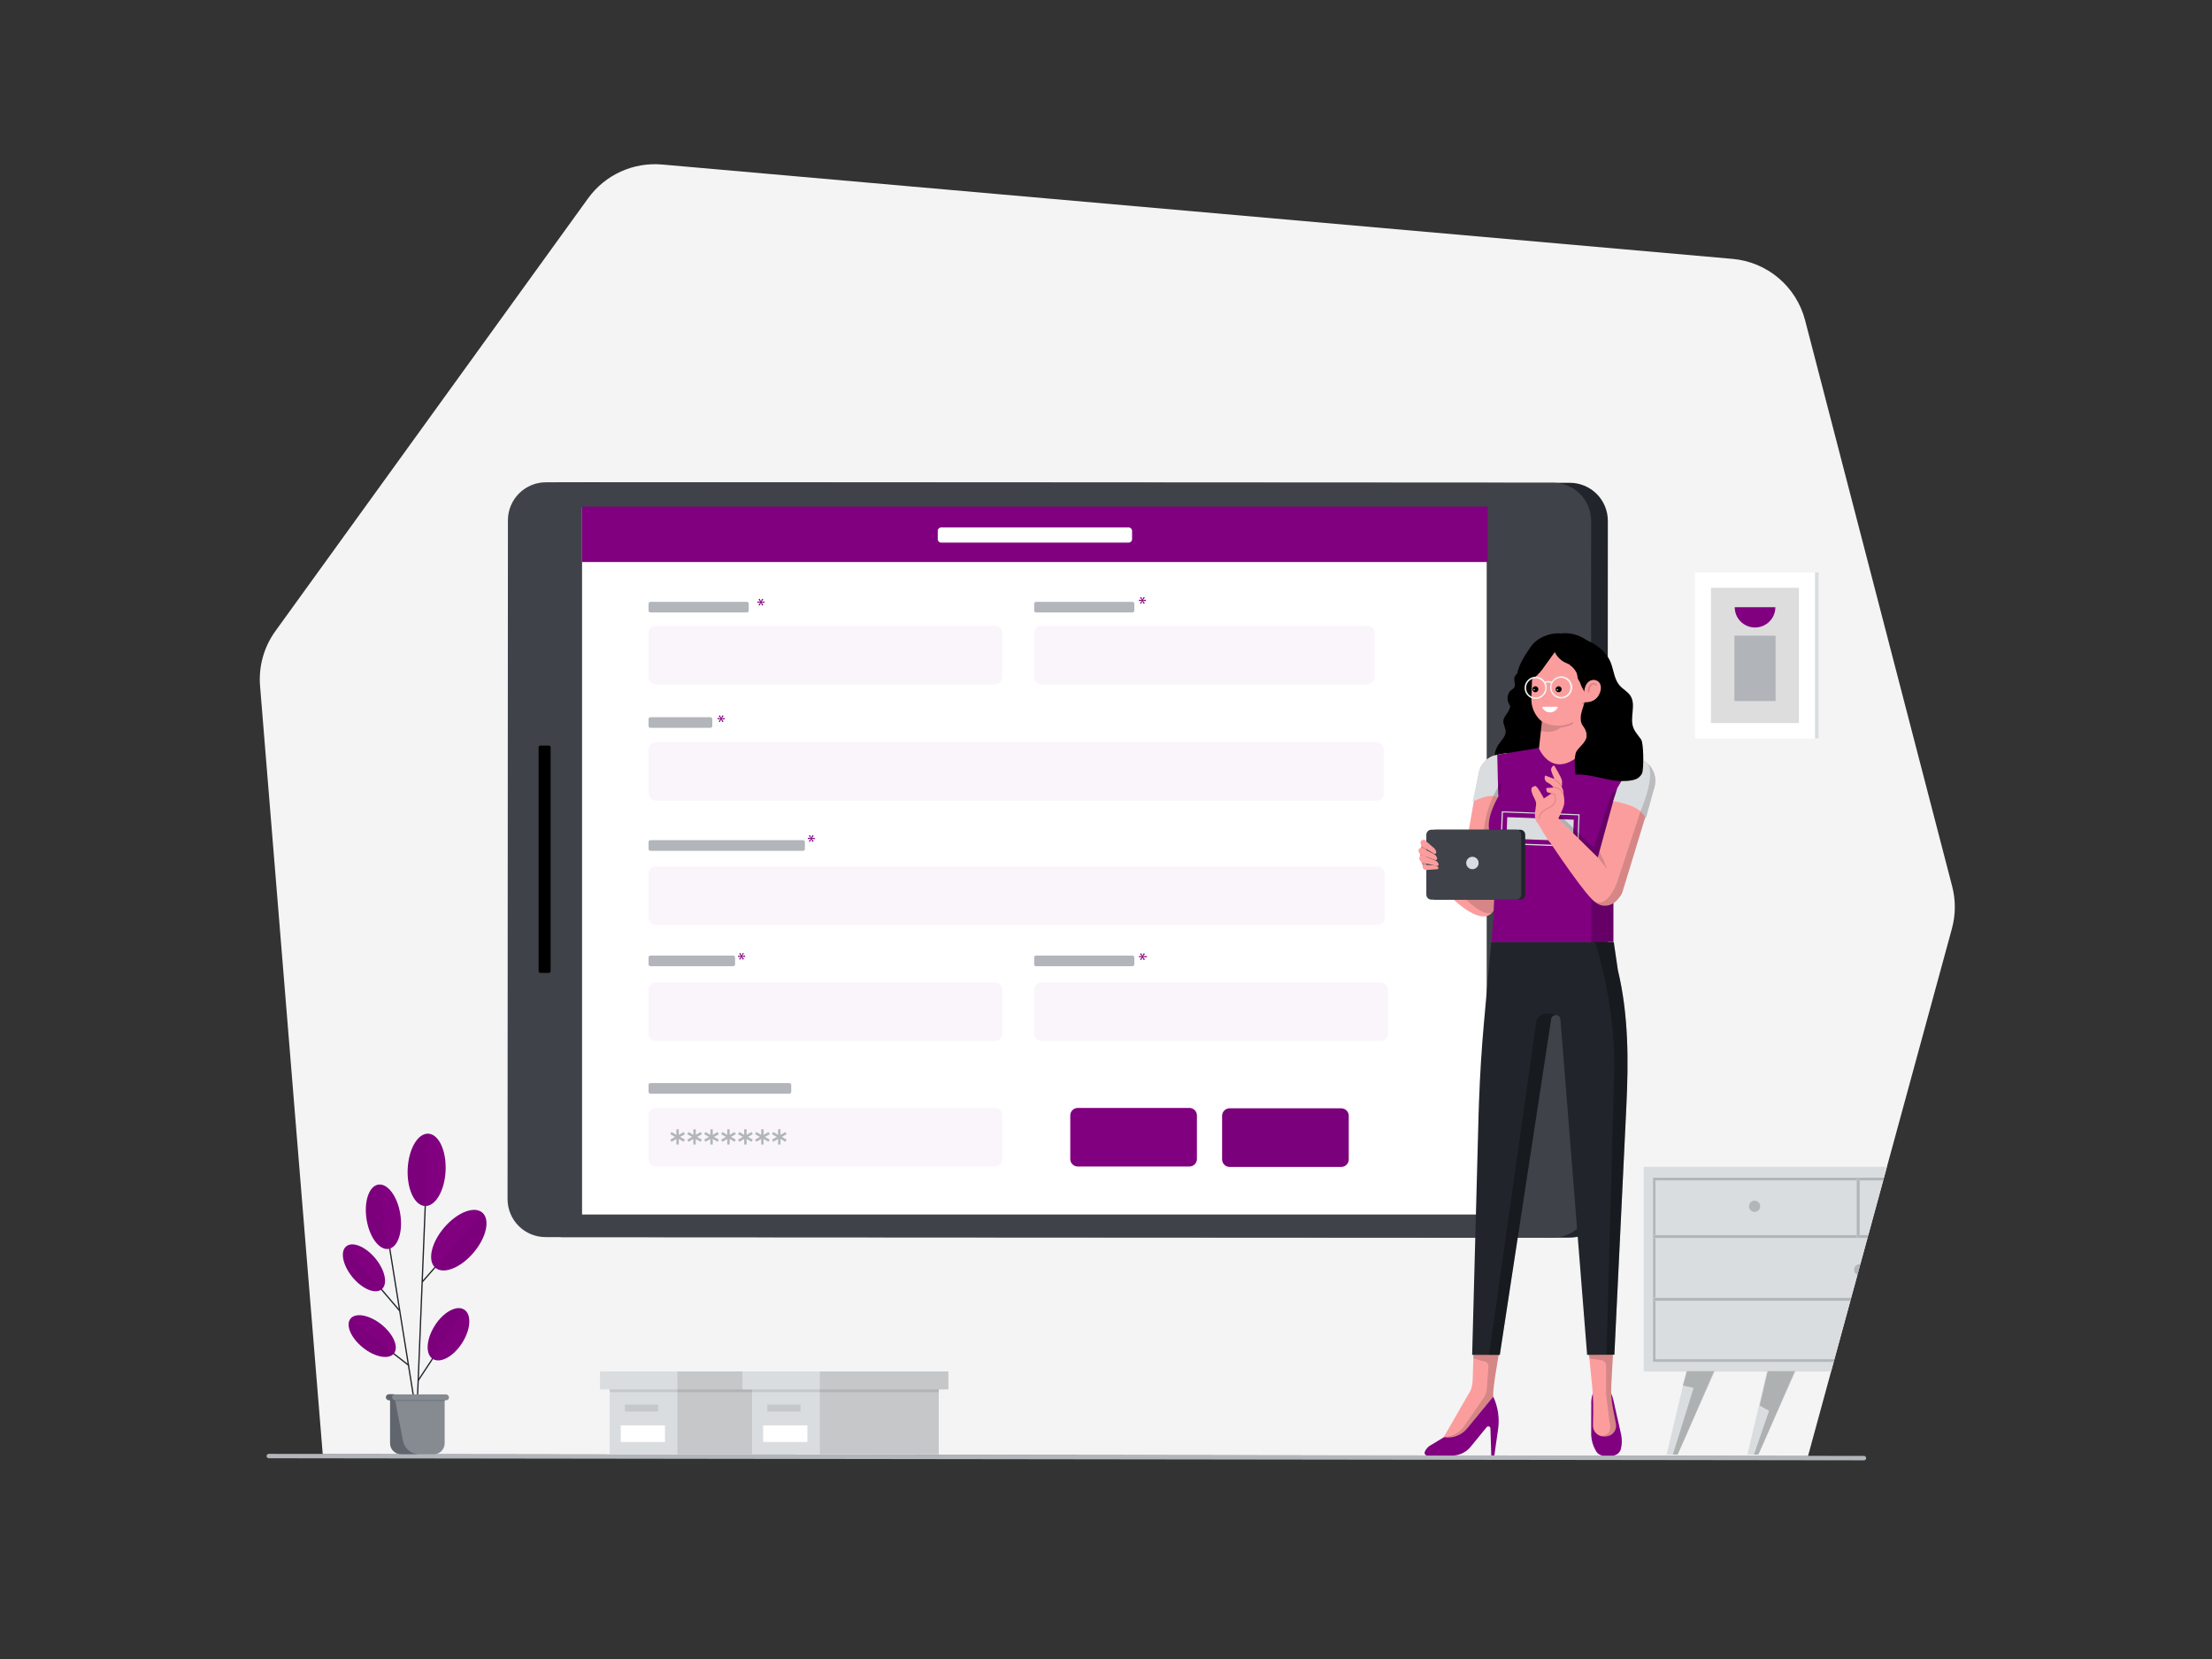<svg class="gridItem__media" version="1.1" id="Layer_1" xmlns="http://www.w3.org/2000/svg" xmlns:xlink="http://www.w3.org/1999/xlink" x="0px" y="0px" width="1600" height="1200" viewBox="0 0 1600 1200" style="enable-background:new 0 0 1600 1200;" xml:space="preserve" fill="none">
<rect x="0" y="0" width="1600" height="1200" fill="#333333" stroke="none"/>
<path d="M233.44 1051.87L188.11 496.22C186.959 482.068 190.895 467.969 199.21 456.46L425.38 143.46C431.424 135.096 439.537 128.444 448.924 124.157C458.311 119.869 468.65 118.092 478.93 119L1253.22 187.26C1265.48 188.34 1277.1 193.186 1286.49 201.134C1295.88 209.082 1302.58 219.742 1305.67 231.65L1412.06 641.1C1414.67 651.165 1414.61 661.74 1411.86 671.77L1307.77 1053.28L233.44 1051.87Z" fill="#F4F4F4"/>
<path d="M1348 1056.29L194.6 1054.8C194.376 1054.83 194.15 1054.8 193.935 1054.73C193.72 1054.67 193.523 1054.55 193.355 1054.4C193.187 1054.25 193.053 1054.07 192.961 1053.86C192.869 1053.66 192.821 1053.44 192.821 1053.21C192.821 1052.98 192.869 1052.76 192.961 1052.56C193.053 1052.35 193.187 1052.17 193.355 1052.02C193.523 1051.87 193.72 1051.75 193.935 1051.69C194.15 1051.62 194.376 1051.59 194.6 1051.62L1348 1053.11C1348.23 1053.07 1348.46 1053.09 1348.69 1053.15C1348.91 1053.21 1349.12 1053.32 1349.3 1053.48C1349.48 1053.63 1349.62 1053.81 1349.71 1054.03C1349.81 1054.24 1349.86 1054.47 1349.86 1054.7C1349.86 1054.93 1349.81 1055.16 1349.71 1055.37C1349.62 1055.59 1349.48 1055.77 1349.3 1055.92C1349.12 1056.08 1348.91 1056.19 1348.69 1056.25C1348.46 1056.31 1348.23 1056.33 1348 1056.29V1056.29Z" fill="#B2B6BB"/>
<path d="M1197.44 940.94V983.12H1326.9L1338.41 940.94H1197.41H1197.44Z" fill="#DADDDF"/>
<path d="M1345.2 893.35H1351.4L1362.19 853.79H1345.19L1345.2 893.35Z" fill="#DADDDF"/>
<path d="M1197.44 895.6V938.69H1339L1343.49 922.25C1342.61 921.871 1341.9 921.201 1341.46 920.353C1341.02 919.505 1340.88 918.532 1341.08 917.598C1341.28 916.664 1341.79 915.826 1342.53 915.227C1343.28 914.628 1344.21 914.304 1345.16 914.31C1345.32 914.316 1345.48 914.333 1345.64 914.36L1350.76 895.6H1197.44V895.6Z" fill="#DADDDF"/>
<path d="M1342.93 893.35V853.79H1197.44V893.35H1342.93V893.35ZM1269.15 868.35C1269.97 868.356 1270.77 868.604 1271.45 869.064C1272.13 869.524 1272.65 870.174 1272.96 870.933C1273.27 871.691 1273.35 872.525 1273.19 873.328C1273.02 874.131 1272.63 874.868 1272.04 875.445C1271.46 876.022 1270.72 876.415 1269.92 876.572C1269.11 876.73 1268.28 876.646 1267.53 876.331C1266.77 876.016 1266.12 875.484 1265.67 874.802C1265.21 874.121 1264.97 873.32 1264.97 872.5C1264.99 871.403 1265.43 870.356 1266.22 869.587C1267 868.817 1268.05 868.387 1269.15 868.39V868.35Z" fill="#DADDDF"/>
<path d="M1188.93 992.1H1219.72L1219.83 991.62H1239.95L1239.93 991.68H1240.29L1240.11 992.1H1278.11L1278.22 991.62H1298.35L1298.32 991.68H1298.68L1298.5 992.1H1324.45L1326.36 985.12H1195.63V851.79H1362.74L1364.86 844H1188.93V992.1Z" fill="#DADDDF"/>
<path d="M1195.63 985.12H1326.36L1326.9 983.12H1197.44V940.94H1196.54C1196.06 940.94 1196.06 938.69 1196.54 938.69H1197.44V895.6H1196.54C1196.06 895.6 1196.06 893.35 1196.54 893.35H1197.44V853.79H1342.93V852.79L1345.2 852.68V853.84H1362.2L1362.75 851.84H1195.63V985.12Z" fill="#B2B6BB"/>
<path d="M1345.2 895C1345.2 895.52 1342.93 895.52 1342.93 895V893.32H1196.54C1196.06 893.32 1196.06 895.57 1196.54 895.57H1350.78L1351.4 893.32H1345.2V895Z" fill="#B2B6BB"/>
<path d="M1342.93 895C1342.93 895.52 1345.2 895.52 1345.2 895V852.6L1342.93 852.71V895Z" fill="#B2B6BB"/>
<path d="M1197.44 938.69H1196.54C1196.06 938.69 1196.06 940.94 1196.54 940.94H1338.41L1339.02 938.69H1197.44Z" fill="#B2B6BB"/>
<path d="M1269.15 876.68C1269.97 876.674 1270.77 876.425 1271.45 875.965C1272.13 875.505 1272.65 874.855 1272.96 874.095C1273.27 873.336 1273.35 872.502 1273.19 871.699C1273.02 870.895 1272.62 870.159 1272.04 869.582C1271.46 869.005 1270.72 868.613 1269.91 868.457C1269.11 868.3 1268.27 868.385 1267.52 868.702C1266.76 869.018 1266.12 869.552 1265.66 870.235C1265.21 870.918 1264.97 871.72 1264.97 872.54C1264.97 873.086 1265.08 873.627 1265.29 874.13C1265.51 874.634 1265.81 875.091 1266.2 875.476C1266.59 875.86 1267.05 876.164 1267.56 876.371C1268.06 876.578 1268.6 876.683 1269.15 876.68V876.68Z" fill="#B2B6BB"/>
<path d="M1341 918.45C1341 919.259 1341.24 920.051 1341.69 920.726C1342.13 921.402 1342.77 921.931 1343.51 922.25L1345.66 914.36C1345.5 914.333 1345.34 914.316 1345.18 914.31C1344.63 914.307 1344.09 914.412 1343.59 914.619C1343.08 914.826 1342.62 915.13 1342.23 915.514C1341.84 915.899 1341.54 916.356 1341.32 916.86C1341.11 917.363 1341 917.904 1341 918.45V918.45Z" fill="#B2B6BB"/>
<path d="M1213.57 1052.17L1218.12 1041.73L1213.49 1052.17H1213.57Z" fill="#DADDDF"/>
<path d="M1217.31 1002.27L1205.52 1052.17H1209.97L1224.97 1003.92L1217.31 1002.27Z" fill="#DADDDF"/>
<path d="M1220.19 991.68H1239.93L1239.95 991.62H1219.83L1219.72 992.1L1217.87 999.91L1220.19 991.68Z" fill="#DADDDF"/>
<path d="M1272.77 1016.69L1278.58 991.68H1298.32L1298.35 991.62H1278.22L1278.11 992.1L1263.91 1052.17H1268.64L1279.54 1020.49L1272.77 1016.69Z" fill="#DADDDF"/>
<path d="M1271.96 1052.17L1276.52 1041.72L1271.88 1052.17H1271.96Z" fill="#DADDDF"/>
<path opacity="0.2" d="M1218.12 1041.73L1240.11 992.1H1239.74L1218.12 1041.73Z" fill="black"/>
<path opacity="0.2" d="M1213.49 1052.18V1052.17H1209.97L1213.49 1052.18Z" fill="black"/>
<path opacity="0.2" d="M1217.21 1002.25L1217.31 1002.27L1217.87 999.91L1217.21 1002.25Z" fill="black"/>
<path d="M1239.93 991.68H1220.19L1217.87 999.91L1217.31 1002.27L1224.97 1003.92L1209.97 1052.17H1213.49L1218.12 1041.73L1239.74 992.1H1240.11L1240.29 991.68H1239.93Z" fill="#DADDDF"/>
<path opacity="0.2" d="M1239.93 991.68H1220.19L1217.87 999.91L1217.31 1002.27L1224.97 1003.92L1209.97 1052.17H1213.49L1218.12 1041.73L1239.74 992.1H1240.11L1240.29 991.68H1239.93Z" fill="black"/>
<path opacity="0.2" d="M1276.52 1041.72L1298.5 992.1H1298.14L1276.52 1041.72Z" fill="black"/>
<path opacity="0.2" d="M1271.88 1052.18V1052.17H1268.64L1271.88 1052.18Z" fill="black"/>
<path d="M1298.32 991.68H1278.58L1272.77 1016.69L1279.54 1020.49L1268.64 1052.17H1271.88L1276.52 1041.72L1298.14 992.1H1298.5L1298.68 991.68H1298.32Z" fill="#DADDDF"/>
<path opacity="0.2" d="M1298.32 991.68H1278.58L1272.77 1016.69L1279.54 1020.49L1268.64 1052.17H1271.88L1276.52 1041.72L1298.14 992.1H1298.5L1298.68 991.68H1298.32Z" fill="black"/>
<path d="M1312.8 414.06H1226V534.15H1312.8V414.06Z" fill="white"/>
<path d="M1301.21 425.17H1237.59V523.03H1301.21V425.17Z" fill="#DDDDDD"/>
<path d="M1315.4 414H1312.88V534.09H1315.4V414Z" fill="#DADDDF"/>
<path d="M1284.34 459.81H1254.54V507.1H1284.34V459.81Z" fill="#B1B5BA"/>
<path d="M1269.44 453.89C1273.34 453.893 1277.08 452.352 1279.84 449.604C1282.6 446.856 1284.16 443.126 1284.18 439.23H1254.78C1254.78 441.156 1255.16 443.062 1255.89 444.842C1256.63 446.621 1257.71 448.238 1259.07 449.599C1260.43 450.961 1262.05 452.04 1263.83 452.777C1265.61 453.513 1267.51 453.891 1269.44 453.89" class="change-color-in-svg" fill="#4D61FC" style="fill: rgb(128, 0, 128);"/>
<path d="M309.17 833.46L301.99 1010.74" stroke="#21252B" stroke-width="0.93" stroke-miterlimit="10" stroke-linecap="round"/>
<path d="M257.04 910.52L288.9 947.91" stroke="#21252B" stroke-width="0.93" stroke-miterlimit="10" stroke-linecap="round"/>
<path d="M331.2 954.96L302.5 998.53" stroke="#21252B" stroke-width="0.93" stroke-miterlimit="10" stroke-linecap="round"/>
<path d="M345.18 881.81L305.64 927.01" stroke="#21252B" stroke-width="0.93" stroke-miterlimit="10" stroke-linecap="round"/>
<path d="M342.51 906.08C351.88 895.08 354.72 882.08 348.84 877.08C342.96 872.08 330.6 877 321.22 888C311.84 899 309.02 912 314.9 917C320.78 922 333.14 917.13 342.51 906.11" class="change-color-in-svg" fill="#4D61FC" style="fill: rgb(128, 0, 128);"/>
<g opacity="0.3">
<g opacity="0.3">
<path opacity="0.3" d="M349.21 877.53L314.71 916.81C314.84 916.81 314.84 916.94 314.96 916.94C320.88 921.94 333.22 917.07 342.53 906.11C351.73 895.41 354.62 882.82 349.21 877.53" fill="black"/>
</g>
</g>
<path d="M276.1 932.57C280.65 928.8 278.6 918.8 271.51 910.23C264.42 901.66 254.98 897.76 250.42 901.52C245.86 905.28 247.92 915.3 255.01 923.87C262.1 932.44 271.54 936.34 276.1 932.57Z" class="change-color-in-svg" fill="#4D61FC" style="fill: rgb(128, 0, 128);"/>
<g opacity="0.3">
<g opacity="0.3">
<path opacity="0.3" d="M250.12 901.83L276.18 932.43L276.06 932.55C271.52 936.33 262.06 932.43 254.9 923.86C248.11 915.55 245.96 905.73 250.12 901.86" fill="black"/>
</g>
</g>
<path d="M261.83 961.26L295.45 987.45" stroke="#21252B" stroke-width="0.93" stroke-miterlimit="10" stroke-linecap="round"/>
<path d="M284.93 979C288.62 974.38 284.57 965 275.93 958.06C267.29 951.12 257.2 949.21 253.51 953.83C249.82 958.45 253.87 967.83 262.51 974.77C271.15 981.71 281.23 983.61 284.92 979" class="change-color-in-svg" fill="#4D61FC" style="fill: rgb(128, 0, 128);"/>
<g opacity="0.3">
<g opacity="0.3">
<path opacity="0.3" d="M253.27 954.21L285 978.88L284.87 979.01C281.22 983.67 271.15 981.78 262.46 974.85C254.02 968.06 249.99 958.85 253.27 954.21" fill="black"/>
</g>
</g>
<path d="M322.31 846.79C322.96 832.34 317.36 820.35 309.78 820.01C302.2 819.67 295.54 831.1 294.89 845.55C294.24 860 299.83 871.99 307.41 872.33C314.99 872.67 321.65 861.24 322.31 846.79Z" class="change-color-in-svg" fill="#4D61FC" style="fill: rgb(128, 0, 128);"/>
<g opacity="0.3">
<g opacity="0.3">
<path opacity="0.3" d="M294.94 845.68C295.57 831.32 302.24 819.86 309.8 820.24L307.41 872.49C299.85 871.99 294.31 860.03 294.94 845.68Z" fill="black"/>
</g>
</g>
<path d="M334.26 971.41C340.55 961.57 341.26 950.77 335.79 947.28C330.32 943.79 320.79 948.95 314.53 958.79C308.27 968.63 307.53 979.44 313 982.92C318.47 986.4 328 981.25 334.26 971.41Z" class="change-color-in-svg" fill="#4D61FC" style="fill: rgb(128, 0, 128);"/>
<g opacity="0.3">
<g opacity="0.3">
<path opacity="0.3" d="M314.58 958.74C308.41 968.31 307.66 978.89 312.69 982.54L335.74 947.28L334.35 946.65C328.94 944.65 320.35 949.65 314.58 958.74" fill="black"/>
</g>
</g>
<path d="M298.85 1008.6L279.2 886.22" stroke="#21252B" stroke-width="0.93" stroke-miterlimit="10" stroke-linecap="round"/>
<path d="M281.06 903.35C287.79 902.27 291.58 890.99 289.53 878.15C287.48 865.31 280.35 855.78 273.62 856.85C266.89 857.92 263.11 869.21 265.16 882.05C267.21 894.89 274.34 904.43 281.06 903.35Z" class="change-color-in-svg" fill="#4D61FC" style="fill: rgb(128, 0, 128);"/>
<g opacity="0.3">
<g opacity="0.3">
<path opacity="0.3" d="M265.1 882.06C263.1 869.22 266.87 857.89 273.54 856.76L281 903.34C274.32 904.6 267.15 895.03 265.13 882.06" fill="black"/>
</g>
</g>
<path d="M290.16 1051.91H313.7C314.743 1051.91 315.776 1051.71 316.739 1051.31C317.703 1050.92 318.579 1050.33 319.316 1049.6C320.053 1048.86 320.637 1047.98 321.035 1047.02C321.432 1046.06 321.634 1045.02 321.63 1043.98V1012.75H282.1V1044C282.142 1046.11 283.009 1048.12 284.515 1049.61C286.021 1051.09 288.047 1051.92 290.16 1051.93" fill="#868A91"/>
<path d="M322.64 1008.6H281.34C280.773 1008.6 280.228 1008.83 279.827 1009.23C279.426 1009.63 279.2 1010.17 279.2 1010.74C279.2 1011.31 279.426 1011.85 279.827 1012.25C280.228 1012.65 280.773 1012.88 281.34 1012.88H322.64C322.922 1012.88 323.201 1012.83 323.462 1012.72C323.723 1012.62 323.96 1012.46 324.159 1012.26C324.359 1012.06 324.516 1011.82 324.623 1011.56C324.729 1011.3 324.783 1011.02 324.78 1010.74C324.743 1010.18 324.505 1009.66 324.112 1009.27C323.718 1008.87 323.195 1008.64 322.64 1008.6Z" fill="#868A91"/>
<path d="M321.76 1012.75H285.76C285.193 1012.75 284.649 1012.52 284.247 1012.12C283.846 1011.72 283.62 1011.18 283.62 1010.61C283.62 1010.04 283.846 1009.5 284.247 1009.1C284.649 1008.7 285.193 1008.47 285.76 1008.47H281.35C280.783 1008.47 280.239 1008.7 279.837 1009.1C279.436 1009.5 279.21 1010.04 279.21 1010.61C279.21 1011.18 279.436 1011.72 279.837 1012.12C280.239 1012.52 280.783 1012.75 281.35 1012.75H282.24V1043.85C282.235 1044.89 282.437 1045.93 282.833 1046.89C283.23 1047.86 283.814 1048.73 284.551 1049.47C285.289 1050.21 286.165 1050.79 287.13 1051.19C288.094 1051.58 289.128 1051.79 290.17 1051.78H303C300.288 1051.79 297.658 1050.86 295.564 1049.13C293.471 1047.41 292.047 1045 291.54 1042.34L285.88 1013.26H321.76V1012.75Z" fill="#61656D"/>
<path d="M1163 376.74L1162.74 867.74C1162.74 871.35 1162.03 874.924 1160.64 878.259C1159.26 881.594 1157.23 884.624 1154.68 887.175C1152.13 889.727 1149.1 891.751 1145.76 893.131C1142.42 894.512 1138.85 895.221 1135.24 895.22L406.68 894.83C403.07 894.829 399.496 894.116 396.162 892.733C392.828 891.351 389.799 889.324 387.248 886.771C384.697 884.217 382.674 881.186 381.295 877.85C379.916 874.514 379.207 870.94 379.21 867.33L379.47 376.33C379.47 372.717 380.182 369.14 381.567 365.802C382.951 362.465 384.979 359.433 387.536 356.881C390.093 354.329 393.129 352.306 396.468 350.927C399.808 349.549 403.387 348.843 407 348.85L1135.55 349.23C1142.84 349.243 1149.82 352.148 1154.97 357.306C1160.11 362.464 1163 369.453 1163 376.74V376.74Z" fill="#21252B"/>
<path d="M1150.92 376.74L1150.66 867.74C1150.66 871.35 1149.95 874.925 1148.56 878.259C1147.18 881.594 1145.15 884.624 1142.6 887.175C1140.05 889.727 1137.02 891.751 1133.68 893.131C1130.34 894.512 1126.77 895.221 1123.16 895.22L394.6 894.83C390.99 894.829 387.416 894.116 384.082 892.733C380.748 891.351 377.719 889.324 375.168 886.771C372.617 884.217 370.594 881.186 369.215 877.85C367.836 874.514 367.127 870.94 367.13 867.33L367.39 376.33C367.391 372.72 368.104 369.146 369.486 365.811C370.869 362.476 372.895 359.446 375.449 356.895C378.002 354.343 381.033 352.319 384.369 350.939C387.705 349.558 391.28 348.849 394.89 348.85L1123.44 349.23C1130.73 349.235 1137.72 352.136 1142.88 357.295C1148.03 362.454 1150.92 369.448 1150.92 376.74V376.74Z" fill="#3F4249"/>
<path d="M421.02 366.94V878.49H1075.37V366.94H421.02Z" fill="white"/>
<path d="M1111.43 601.27C1115.59 601.27 1119.65 602.503 1123.1 604.813C1126.56 607.124 1129.25 610.407 1130.84 614.248C1132.42 618.088 1132.84 622.314 1132.02 626.389C1131.21 630.464 1129.2 634.206 1126.26 637.14C1123.31 640.075 1119.57 642.07 1115.49 642.874C1111.41 643.677 1107.19 643.253 1103.35 641.654C1099.52 640.056 1096.24 637.355 1093.94 633.893C1091.64 630.432 1090.42 626.366 1090.43 622.21C1090.45 616.651 1092.67 611.325 1096.6 607.4C1100.54 603.474 1105.87 601.27 1111.43 601.27V601.27Z" fill="black"/>
<path d="M389.61 540.51V702.51C389.61 703.184 390.156 703.73 390.83 703.73H397.05C397.724 703.73 398.27 703.184 398.27 702.51V540.51C398.27 539.836 397.724 539.29 397.05 539.29H390.83C390.156 539.29 389.61 539.836 389.61 540.51Z" fill="black"/>
<g opacity="0.2">
<path opacity="0.2" d="M719.55 801.39H474.54C471.541 801.39 469.11 803.821 469.11 806.82V838.35C469.11 841.349 471.541 843.78 474.54 843.78H719.55C722.549 843.78 724.98 841.349 724.98 838.35V806.82C724.98 803.821 722.549 801.39 719.55 801.39Z" class="change-color-in-svg" fill="#4D61FC" style="fill: rgb(128, 0, 128);"/>
</g>
<g opacity="0.2">
<path opacity="0.2" d="M719.55 710.6H474.54C471.541 710.6 469.11 713.031 469.11 716.03V747.56C469.11 750.559 471.541 752.99 474.54 752.99H719.55C722.549 752.99 724.98 750.559 724.98 747.56V716.03C724.98 713.031 722.549 710.6 719.55 710.6Z" class="change-color-in-svg" fill="#4D61FC" style="fill: rgb(128, 0, 128);"/>
</g>
<g opacity="0.2">
<path opacity="0.2" d="M998.47 710.6H753.46C750.461 710.6 748.03 713.031 748.03 716.03V747.56C748.03 750.559 750.461 752.99 753.46 752.99H998.47C1001.47 752.99 1003.9 750.559 1003.9 747.56V716.03C1003.9 713.031 1001.47 710.6 998.47 710.6Z" class="change-color-in-svg" fill="#4D61FC" style="fill: rgb(128, 0, 128);"/>
</g>
<g opacity="0.2">
<path opacity="0.2" d="M988.95 452.63H753.46C750.461 452.63 748.03 455.061 748.03 458.06V489.59C748.03 492.589 750.461 495.02 753.46 495.02H988.95C991.949 495.02 994.38 492.589 994.38 489.59V458.06C994.38 455.061 991.949 452.63 988.95 452.63Z" class="change-color-in-svg" fill="#4D61FC" style="fill: rgb(128, 0, 128);"/>
</g>
<g opacity="0.2">
<path opacity="0.2" d="M995.48 536.8H474.54C471.541 536.8 469.11 539.231 469.11 542.23V573.76C469.11 576.759 471.541 579.19 474.54 579.19H995.48C998.479 579.19 1000.91 576.759 1000.91 573.76V542.23C1000.91 539.231 998.479 536.8 995.48 536.8Z" class="change-color-in-svg" fill="#4D61FC" style="fill: rgb(128, 0, 128);"/>
</g>
<g opacity="0.2">
<path opacity="0.2" d="M719.55 452.63H474.54C471.541 452.63 469.11 455.061 469.11 458.06V489.59C469.11 492.589 471.541 495.02 474.54 495.02H719.55C722.549 495.02 724.98 492.589 724.98 489.59V458.06C724.98 455.061 722.549 452.63 719.55 452.63Z" class="change-color-in-svg" fill="#4D61FC" style="fill: rgb(128, 0, 128);"/>
</g>
<path d="M552.14 433.57L550.77 435.36L552.94 435.07V436.07L550.77 435.81L552.15 437.53L551.25 438.04L550.39 436.04L549.46 438.04L548.64 437.52L550 435.77L547.88 436.05V435.05L549.99 435.32L548.64 433.58L549.51 433.07L550.4 435.07L551.28 433.07L552.14 433.57Z" class="change-color-in-svg" fill="#4D61FC" style="fill: rgb(128, 0, 128);"/>
<path d="M538.12 689.68L536.76 691.48L538.92 691.2V692.2L536.76 691.95L538.13 693.67L537.23 694.19L536.37 692.19L535.44 694.19L534.62 693.68L536 692L533.88 692.27V691.27L535.99 691.54L534.64 689.79L535.52 689.29L536.41 691.29L537.29 689.29L538.12 689.68Z" class="change-color-in-svg" fill="#4D61FC" style="fill: rgb(128, 0, 128);"/>
<path d="M828.15 690L826.79 691.79L828.96 691.5L829.96 692.5L826.79 692.24L828.17 693.96L827.27 694.47L826.4 692.47L825.47 694.47L824.65 693.95L826.01 692.2L823.89 692.48V691.48L826 691.75L824.63 690L825.5 689.49L826.39 691.49L827.26 689.49L828.15 690Z" class="change-color-in-svg" fill="#4D61FC" style="fill: rgb(128, 0, 128);"/>
<path d="M523.37 517.86L522 519.65L524.16 519.36V520.36L522 520.1L523.37 521.82L522.47 522.33L521.61 520.33L520.68 522.33L519.86 521.81L521.22 520.06L519.1 520.34V519.34L521.21 519.61L519.86 517.86L520.74 517.36L521.63 519.36L522.51 517.36L523.37 517.86Z" class="change-color-in-svg" fill="#4D61FC" style="fill: rgb(128, 0, 128);"/>
<path d="M588.57 604.51L587.2 606.3L589.37 606.01V607.01L587.2 606.75L588.58 608.47L587.68 608.98L586.82 606.98L585.89 608.98L585.07 608.46L586.43 606.71L584.31 606.98V605.98L586.42 606.26L585 604.54L585.87 604.04L586.76 606.04L587.64 604.04L588.57 604.51Z" class="change-color-in-svg" fill="#4D61FC" style="fill: rgb(128, 0, 128);"/>
<g opacity="0.2">
<path opacity="0.2" d="M996.26 626.74H474.54C471.541 626.74 469.11 629.171 469.11 632.17V663.7C469.11 666.699 471.541 669.13 474.54 669.13H996.26C999.259 669.13 1001.69 666.699 1001.69 663.7V632.17C1001.69 629.171 999.259 626.74 996.26 626.74Z" class="change-color-in-svg" fill="#4D61FC" style="fill: rgb(128, 0, 128);"/>
</g>
<path d="M828.07 432.28L826.71 434.07L828.87 433.78V434.78L826.71 434.53L828.09 436.25L827.18 436.77L826.32 434.77L825.38 436.77L824.57 436.26L825.93 434.51L823.81 434.78V433.78L825.91 434.05L824.57 432.3L825.44 431.8L826.33 433.8L827.2 431.8L828.07 432.28Z" class="change-color-in-svg" fill="#4D61FC" style="fill: rgb(128, 0, 128);"/>
<path d="M491.94 822.35L495.42 824.3L494.51 825.91L491 823.84V827.84H489.25V823.84L485.71 825.91L484.81 824.3L488.31 822.35L484.81 820.42L485.71 818.78L489.25 820.86V816.86H491V820.86L494.54 818.78L495.45 820.42L491.94 822.35Z" fill="#B2B6BB"/>
<path d="M504.21 822.35L507.69 824.3L506.78 825.91L503.24 823.84V827.84H501.49V823.84L498 825.91L497.1 824.3L500.6 822.35L497.1 820.42L498 818.78L501.54 820.86V816.86H503.29V820.86L506.83 818.78L507.74 820.42L504.21 822.35Z" fill="#B2B6BB"/>
<path d="M516.48 822.35L520 824.3L519.09 825.91L515.56 823.84V827.84H513.8V823.84L510.26 825.91L509.36 824.3L512.87 822.35L509.36 820.42L510.26 818.78L513.8 820.86V816.86H515.56V820.86L519.09 818.78L520 820.42L516.48 822.35Z" fill="#B2B6BB"/>
<path d="M528.75 822.35L532.23 824.3L531.32 825.91L527.79 823.84V827.84H526.03V823.84L522.5 825.91L521.59 824.3L525.1 822.35L521.59 820.42L522.5 818.78L526.03 820.86V816.86H527.79V820.86L531.32 818.78L532.23 820.42L528.75 822.35Z" fill="#B2B6BB"/>
<path d="M541 822.35L544.48 824.3L543.57 825.91L540.04 823.84V827.84H538.28V823.84L534.75 825.91L533.84 824.3L537.35 822.35L533.84 820.42L534.75 818.78L538.28 820.86V816.86H540.04V820.86L543.57 818.78L544.48 820.42L541 822.35Z" fill="#B2B6BB"/>
<path d="M553.29 822.35L556.77 824.3L555.86 825.91L552.33 823.84V827.84H550.6V823.84L547.07 825.91L546.16 824.3L549.67 822.35L546.16 820.42L547.07 818.78L550.6 820.86V816.86H552.36V820.86L555.89 818.78L556.8 820.42L553.29 822.35Z" fill="#B2B6BB"/>
<path d="M565.56 822.35L569 824.3L568.1 825.91L564.56 823.84V827.84H562.81V823.84L559.28 825.91L558.37 824.3L561.88 822.35L558.37 820.42L559.28 818.78L562.81 820.86V816.86H564.56V820.86L568.1 818.78L569 820.42L565.56 822.35Z" fill="#B2B6BB"/>
<path d="M860.33 801.39H779.59C776.591 801.39 774.16 803.821 774.16 806.82V838.35C774.16 841.349 776.591 843.78 779.59 843.78H860.33C863.329 843.78 865.76 841.349 865.76 838.35V806.82C865.76 803.821 863.329 801.39 860.33 801.39Z" class="change-color-in-svg" fill="#4D61FC" style="fill: rgb(128, 0, 128);"/>
<path d="M1076.09 366.43H421.08V406.52H1076.09V366.43Z" class="change-color-in-svg" fill="#4D61FC" style="fill: rgb(128, 0, 128);"/>
<path d="M816.37 381.51H680.79C679.415 381.51 678.3 382.625 678.3 384V390C678.3 391.375 679.415 392.49 680.79 392.49H816.37C817.745 392.49 818.86 391.375 818.86 390V384C818.86 382.625 817.745 381.51 816.37 381.51Z" fill="white"/>
<path d="M970.16 801.67H889.42C886.421 801.67 883.99 804.101 883.99 807.1V838.63C883.99 841.629 886.421 844.06 889.42 844.06H970.16C973.159 844.06 975.59 841.629 975.59 838.63V807.1C975.59 804.101 973.159 801.67 970.16 801.67Z" class="change-color-in-svg" fill="#4D61FC" style="fill: rgb(128, 0, 128);"/>
<g opacity="0.2">
<path opacity="0.2" d="M970.16 801.67H889.42C886.421 801.67 883.99 804.101 883.99 807.1V838.63C883.99 841.629 886.421 844.06 889.42 844.06H970.16C973.159 844.06 975.59 841.629 975.59 838.63V807.1C975.59 804.101 973.159 801.67 970.16 801.67Z" fill="black"/>
</g>
<path d="M540.2 435.32H470.49C469.728 435.32 469.11 435.938 469.11 436.7V441.63C469.11 442.392 469.728 443.01 470.49 443.01H540.2C540.962 443.01 541.58 442.392 541.58 441.63V436.7C541.58 435.938 540.962 435.32 540.2 435.32Z" fill="#B2B6BB"/>
<path d="M819.12 435.32H749.41C748.648 435.32 748.03 435.938 748.03 436.7V441.63C748.03 442.392 748.648 443.01 749.41 443.01H819.12C819.882 443.01 820.5 442.392 820.5 441.63V436.7C820.5 435.938 819.882 435.32 819.12 435.32Z" fill="#B2B6BB"/>
<path d="M819.12 691.18H749.41C748.648 691.18 748.03 691.798 748.03 692.56V697.49C748.03 698.252 748.648 698.87 749.41 698.87H819.12C819.882 698.87 820.5 698.252 820.5 697.49V692.56C820.5 691.798 819.882 691.18 819.12 691.18Z" fill="#B2B6BB"/>
<path d="M580.83 607.72H470.49C469.728 607.72 469.11 608.338 469.11 609.1V614.03C469.11 614.792 469.728 615.41 470.49 615.41H580.83C581.592 615.41 582.21 614.792 582.21 614.03V609.1C582.21 608.338 581.592 607.72 580.83 607.72Z" fill="#B2B6BB"/>
<path d="M530.32 691.18H470.49C469.728 691.18 469.11 691.798 469.11 692.56V697.49C469.11 698.252 469.728 698.87 470.49 698.87H530.32C531.082 698.87 531.7 698.252 531.7 697.49V692.56C531.7 691.798 531.082 691.18 530.32 691.18Z" fill="#B2B6BB"/>
<path d="M570.95 783.42H470.49C469.728 783.42 469.11 784.038 469.11 784.8V789.73C469.11 790.492 469.728 791.11 470.49 791.11H570.95C571.712 791.11 572.33 790.492 572.33 789.73V784.8C572.33 784.038 571.712 783.42 570.95 783.42Z" fill="#B2B6BB"/>
<path d="M513.85 518.78H470.49C469.728 518.78 469.11 519.398 469.11 520.16V525.09C469.11 525.852 469.728 526.47 470.49 526.47H513.85C514.612 526.47 515.23 525.852 515.23 525.09V520.16C515.23 519.398 514.612 518.78 513.85 518.78Z" fill="#B2B6BB"/>
<path d="M1165.49 1008.16C1166.38 1010.2 1167.02 1012.34 1167.39 1014.54L1172.71 1038.1C1173.34 1041.42 1173.24 1044.83 1172.41 1048.1C1172.05 1049.46 1171.25 1050.67 1170.14 1051.54C1169.03 1052.4 1167.66 1052.88 1166.25 1052.89H1160C1158.89 1052.89 1157.79 1052.59 1156.83 1052.03C1155.87 1051.47 1155.07 1050.66 1154.52 1049.69L1154.07 1048.93C1152.18 1045.58 1151.11 1041.83 1150.95 1037.99L1151.03 1015.99C1150.87 1013.34 1151.21 1010.68 1152.03 1008.16H1165.49Z" class="change-color-in-svg" fill="#4D61FC" style="fill: rgb(128, 0, 128);"/>
<path d="M1088.66 951.46L1081.28 996.83C1080.52 1002.99 1079.99 1005.72 1080.07 1010.28L1065.25 1037L1048.6 1045.28L1044.35 1039.43L1062.74 1007.43C1064.26 1005.38 1065.25 1001.28 1065.25 997.43L1066.54 956.31L1088.66 951.46Z" fill="#FC9D9D"/>
<path opacity="0.15" d="M1047.58 1043L1066.58 1034.61L1080.03 1010.33C1079.95 1005.77 1080.48 1003.04 1081.24 996.88L1084.98 973.88H1065.98L1065.68 982.47C1068.35 983.403 1071.07 984.178 1073.83 984.79C1074.66 984.934 1075.4 985.378 1075.92 986.038C1076.43 986.697 1076.69 987.524 1076.63 988.36L1075.45 1004.79C1075.3 1006.99 1074.55 1009.11 1073.3 1010.92L1058.9 1031.81C1058.9 1031.81 1053.32 1039.81 1044.54 1039.17L1044.41 1039.38L1047.58 1043Z" fill="black"/>
<path d="M1030.59 1050.11C1030.47 1050.41 1030.43 1050.74 1030.46 1051.06C1030.49 1051.38 1030.6 1051.69 1030.78 1051.96C1030.96 1052.23 1031.2 1052.45 1031.49 1052.6C1031.77 1052.76 1032.09 1052.84 1032.41 1052.85H1050.41C1052.97 1052.84 1055.5 1052.27 1057.81 1051.16C1060.13 1050.06 1062.16 1048.45 1063.78 1046.46L1075.33 1032.32C1075.52 1032.07 1075.79 1031.88 1076.1 1031.79C1076.4 1031.7 1076.73 1031.7 1077.03 1031.81C1077.33 1031.91 1077.59 1032.1 1077.78 1032.36C1077.96 1032.61 1078.07 1032.92 1078.07 1033.24L1078.68 1052.77H1080.88L1083.62 1033.77C1084.76 1025.77 1083.55 1017.6 1080.12 1010.28L1061.2 1033.28C1059.2 1035.71 1056.59 1037.57 1053.64 1038.67C1050.69 1039.78 1047.51 1040.09 1044.4 1039.58L1035.66 1044.9C1033.37 1045.93 1031.55 1047.79 1030.59 1050.11V1050.11Z" class="change-color-in-svg" fill="#4D61FC" style="fill: rgb(128, 0, 128);"/>
<path d="M1147.79 963.47L1167.62 963.16L1165.49 1001.54C1165.17 1007.37 1165.58 1013.22 1166.71 1018.95L1168.91 1030.2C1169.06 1031.3 1168.98 1032.41 1168.67 1033.48C1168.35 1034.54 1167.81 1035.52 1167.09 1036.36C1166.36 1037.19 1165.46 1037.86 1164.45 1038.32C1163.44 1038.78 1162.35 1039.01 1161.24 1039.01H1160C1157.99 1039 1156.05 1038.21 1154.61 1036.81C1153.16 1035.41 1152.31 1033.5 1152.24 1031.49L1152.4 1021.99C1152.52 1014.02 1152.12 1006.04 1151.18 998.12L1147.79 963.47Z" fill="#FC9D9D"/>
<path opacity="0.15" d="M1167.27 969.51L1148.57 971.65L1148.88 977.58L1149.78 982.58L1158.52 983.9C1159.41 984.036 1160.22 984.485 1160.8 985.165C1161.39 985.846 1161.71 986.713 1161.71 987.61V1008.34L1164.16 1028.44C1164.16 1028.44 1167.51 1038.16 1158.08 1038.61L1158.58 1038.83C1159.03 1038.92 1159.49 1038.96 1159.95 1038.96H1161.24C1162.35 1038.96 1163.44 1038.73 1164.45 1038.27C1165.46 1037.81 1166.36 1037.14 1167.09 1036.31C1167.81 1035.47 1168.35 1034.49 1168.67 1033.43C1168.98 1032.36 1169.06 1031.25 1168.91 1030.15L1166.71 1018.9C1165.58 1013.17 1165.17 1007.32 1165.49 1001.49L1167.27 969.51Z" fill="black"/>
<path d="M1086.17 545.29L1082.88 545.91C1079.65 546.511 1076.67 548.056 1074.32 550.35C1071.96 552.645 1070.34 555.585 1069.66 558.8L1062.17 601.8L1051.56 650.8C1051.56 650.8 1073.18 671.9 1080.56 658.29L1086.17 545.29Z" fill="#FC9D9D"/>
<path opacity="0.15" d="M1084.2 576.49L1080.12 575.68L1079.43 577.25C1074 589.586 1071.88 603.125 1073.29 616.53H1081.71L1084.2 576.49Z" fill="black"/>
<path d="M1069.84 796.13C1070.51 777.297 1071.69 758.493 1073.38 739.72L1074.97 722.09L1078.65 681.46H1167.27L1170.27 701.78C1178.02 734.01 1177.99 767.22 1176.39 800.36L1167.73 979.87L1148 980L1128.7 737.32C1128.63 736.476 1128.25 735.689 1127.63 735.113C1127.01 734.537 1126.2 734.215 1125.35 734.21C1124.55 734.189 1123.76 734.464 1123.15 734.981C1122.53 735.499 1122.13 736.224 1122.01 737.02L1084.85 980.02H1064.85L1069.48 806.58C1069.58 803.087 1069.69 799.597 1069.82 796.11" fill="#21252B"/>
<path d="M1107.16 477.77C1095.62 493.27 1093.98 510.34 1090.55 515.32C1089.18 517.32 1087.55 519.32 1087.39 521.62C1087.26 524.16 1089.05 526.53 1089.1 529.07C1089.17 532.61 1085.99 535.45 1083.94 538.5C1082.56 540.524 1081.64 542.83 1081.26 545.251C1080.87 547.672 1081.03 550.148 1081.72 552.5C1081.82 553.017 1082.03 553.507 1082.33 553.94C1082.63 554.373 1083.01 554.741 1083.46 555.02C1084.16 555.39 1082.79 566.7 1083.61 566.74C1100.35 567.51 1120.61 562.74 1137.36 562.27C1141.18 562.17 1143.97 555.7 1147.2 553.92C1151.62 551.5 1153.42 546.78 1154.9 542.44C1156.47 537.853 1158.04 533.267 1159.6 528.68C1160.71 525.742 1161.55 522.709 1162.11 519.62C1162.75 515.35 1162.31 511.01 1162.36 506.7C1162.41 502.7 1162.9 498.7 1162.54 494.7C1162.33 490.574 1160.66 486.656 1157.83 483.65" fill="black"/>
<path d="M1069.66 558.8C1070.34 555.585 1071.96 552.645 1074.32 550.35C1076.67 548.056 1079.65 546.511 1082.88 545.91L1089.88 544.67L1084.35 577.07C1078.01 572.76 1065.18 580 1065.18 580L1069.66 558.8Z" fill="#DADDDF"/>
<path d="M1148.25 541L1188.64 549.26L1167 632.38V681.38H1078.9L1080.53 660.16L1081.75 607.54C1081.75 607.54 1069.51 601.83 1083.75 576.13L1083 545.9L1113.19 541H1148.25Z" class="change-color-in-svg" fill="#4D61FC" style="fill: rgb(128, 0, 128);"/>
<path d="M1138.34 592.906L1090.23 591.067L1089.64 606.555L1137.74 608.395L1138.34 592.906Z" fill="#DADDDF"/>
<path d="M1141.66 612.66L1085.39 610.5L1086.29 586.84L1142.57 588.99L1141.66 612.66ZM1086.26 609.66L1140.86 611.75L1141.7 589.75L1087.1 587.66L1086.26 609.66Z" fill="#DADDDF"/>
<path opacity="0.2" d="M1151.1 681.34H1167.01V639.87L1151.1 645.03V681.34Z" fill="black"/>
<path opacity="0.2" d="M1171.5 571.6C1169.5 571.6 1166.17 572.83 1165.5 574.68L1152.71 613.21L1126.6 587.92H1122.53L1159.24 625.45L1171.5 571.6Z" fill="black"/>
<path d="M1183.3 548.35C1185.61 548.714 1187.82 549.562 1189.78 550.837C1191.74 552.113 1193.41 553.789 1194.68 555.754C1195.95 557.719 1196.79 559.93 1197.14 562.242C1197.5 564.554 1197.36 566.914 1196.74 569.17L1173.81 644.44C1173.36 646.083 1172.56 647.608 1171.46 648.91L1169.8 650.91C1168.56 652.378 1166.99 653.52 1165.21 654.237C1163.43 654.953 1161.5 655.222 1159.59 655.02V655.02C1156.3 654.67 1153.68 652.64 1151.35 650.29C1141.35 640.17 1115.61 600.97 1115.61 600.97L1126.95 591.89L1155.73 620.21L1166.82 579.84C1167.35 577.87 1168.12 575.969 1169.1 574.18L1183.3 548.35Z" fill="#FC9D9D"/>
<path opacity="0.15" d="M1192.34 583.61L1186.97 585.83L1169.87 637.69C1169.87 637.69 1163.54 656.64 1153.5 652.2C1155.21 653.704 1157.33 654.67 1159.59 654.98V654.98C1161.5 655.182 1163.43 654.913 1165.21 654.197C1166.99 653.48 1168.56 652.338 1169.8 650.87L1171.46 648.87C1172.56 647.568 1173.36 646.043 1173.81 644.4L1192.34 583.61Z" fill="black"/>
<path d="M1182.48 548.35L1169.87 570L1166.87 579.55C1166.87 579.55 1187.28 581.92 1190.4 592.28L1196.72 569.2C1199.36 559.61 1192.71 548.75 1182.48 548.35Z" fill="#DADDDF"/>
<path d="M1147.91 541.05L1147 501L1118.27 495.19L1113.18 541.39C1113.18 541.39 1123.91 567.38 1147.91 541.05Z" fill="#FC9D9D"/>
<path d="M1030.35 607.5C1030.35 607.5 1023.09 616.87 1030.59 628.75L1037.12 629.4L1036.48 612.83L1030.35 607.5Z" fill="#FC9D9D"/>
<path opacity="0.15" d="M1030.35 607.5C1030.35 607.5 1023.09 616.87 1030.59 628.75L1037.12 629.4L1036.48 612.83L1030.35 607.5Z" fill="black"/>
<path d="M1107.67 505L1108.67 479C1108.74 476.737 1109.69 474.589 1111.3 473C1112.07 472.236 1112.98 471.639 1113.99 471.247C1115 470.854 1116.08 470.675 1117.16 470.72L1141.88 471.89C1142.71 471.922 1143.53 472.13 1144.27 472.5C1145.03 472.866 1145.72 473.387 1146.27 474.03C1146.83 474.682 1147.27 475.436 1147.55 476.25C1147.83 477.076 1147.96 477.948 1147.92 478.82L1146.82 506.82C1146.72 509.434 1146.13 512.006 1145.08 514.4C1144.05 516.753 1142.58 518.885 1140.74 520.68C1138.94 522.441 1136.81 523.818 1134.46 524.73C1132.15 525.626 1129.68 526.031 1127.2 525.92L1125.75 525.83C1123.25 525.692 1120.8 525.047 1118.55 523.935C1116.3 522.823 1114.31 521.266 1112.68 519.36C1109.27 515.38 1107.48 510.259 1107.68 505.02L1107.67 505Z" fill="#FC9D9D"/>
<path d="M1127.41 500.73C1126.98 500.732 1126.56 500.606 1126.2 500.368C1125.84 500.131 1125.56 499.792 1125.4 499.395C1125.23 498.998 1125.19 498.561 1125.27 498.139C1125.35 497.717 1125.56 497.33 1125.87 497.026C1126.17 496.722 1126.56 496.515 1126.98 496.431C1127.4 496.348 1127.84 496.392 1128.24 496.557C1128.63 496.723 1128.97 497.002 1129.21 497.361C1129.45 497.719 1129.57 498.14 1129.57 498.57C1129.57 498.854 1129.51 499.135 1129.41 499.397C1129.3 499.659 1129.14 499.897 1128.94 500.097C1128.74 500.298 1128.5 500.457 1128.24 500.566C1127.97 500.674 1127.69 500.73 1127.41 500.73Z" fill="black"/>
<path d="M1126.51 499.41C1126.42 499.41 1126.33 499.384 1126.26 499.334C1126.19 499.285 1126.13 499.214 1126.09 499.132C1126.06 499.05 1126.05 498.96 1126.07 498.872C1126.09 498.785 1126.13 498.705 1126.19 498.642C1126.25 498.579 1126.34 498.536 1126.42 498.519C1126.51 498.501 1126.6 498.51 1126.68 498.544C1126.76 498.578 1126.83 498.636 1126.88 498.71C1126.93 498.784 1126.96 498.871 1126.96 498.96C1126.96 499.079 1126.91 499.194 1126.83 499.278C1126.74 499.363 1126.63 499.41 1126.51 499.41V499.41Z" fill="white"/>
<path d="M1110.57 500.73C1110.14 500.732 1109.72 500.606 1109.36 500.368C1109 500.131 1108.72 499.792 1108.56 499.395C1108.39 498.998 1108.35 498.561 1108.43 498.139C1108.51 497.717 1108.72 497.33 1109.03 497.026C1109.33 496.722 1109.72 496.515 1110.14 496.431C1110.56 496.348 1111 496.392 1111.4 496.557C1111.79 496.723 1112.13 497.002 1112.37 497.361C1112.61 497.719 1112.73 498.14 1112.73 498.57C1112.73 499.142 1112.5 499.69 1112.09 500.094C1111.69 500.499 1111.14 500.727 1110.57 500.73Z" fill="black"/>
<path d="M1109.67 499.32C1109.55 499.32 1109.44 499.273 1109.35 499.188C1109.27 499.104 1109.22 498.989 1109.22 498.87C1109.22 498.751 1109.27 498.636 1109.35 498.552C1109.44 498.467 1109.55 498.42 1109.67 498.42C1109.79 498.42 1109.9 498.467 1109.99 498.552C1110.07 498.636 1110.12 498.751 1110.12 498.87C1110.12 498.989 1110.07 499.104 1109.99 499.188C1109.9 499.273 1109.79 499.32 1109.67 499.32V499.32Z" fill="white"/>
<g opacity="0.15">
<path opacity="0.15" d="M1115.39 504.91C1115.46 504.233 1115.79 503.609 1116.31 503.17C1116.84 502.738 1117.51 502.524 1118.19 502.57C1118.34 502.609 1118.48 502.701 1118.57 502.83C1118.64 502.928 1118.68 503.044 1118.68 503.162C1118.69 503.281 1118.66 503.4 1118.6 503.503C1118.54 503.607 1118.46 503.693 1118.35 503.751C1118.25 503.808 1118.13 503.836 1118.01 503.83C1117.64 503.819 1117.29 503.948 1117.01 504.19C1116.75 504.421 1116.57 504.741 1116.53 505.09C1116.5 505.267 1116.52 505.447 1116.56 505.62C1116.61 505.792 1116.7 505.952 1116.81 506.09C1116.92 506.225 1117.05 506.338 1117.21 506.42C1117.36 506.503 1117.53 506.553 1117.7 506.57L1120.58 506.84C1120.74 506.879 1120.87 506.975 1120.96 507.11C1121.01 507.175 1121.04 507.248 1121.06 507.325C1121.07 507.402 1121.07 507.482 1121.06 507.56C1121.04 507.717 1120.96 507.861 1120.84 507.961C1120.72 508.062 1120.56 508.112 1120.4 508.1L1117.52 507.83C1117.17 507.818 1116.83 507.733 1116.52 507.58C1116.21 507.416 1115.95 507.187 1115.74 506.91C1115.53 506.638 1115.39 506.319 1115.33 505.98C1115.26 505.65 1115.26 505.31 1115.33 504.98L1115.39 504.91Z" fill="black"/>
</g>
<path opacity="0.15" d="M1114.44 528.65C1119.6 529.96 1124.44 529.58 1128.72 526.35C1130.43 526.16 1139.44 524.43 1137.72 522.3C1134.23 524.112 1130.34 525.008 1126.41 524.905C1122.48 524.802 1118.64 523.703 1115.25 521.71L1114.44 528.65Z" fill="black"/>
<path d="M1126.38 511.22C1126.74 511.22 1126.83 511.49 1126.74 511.76C1126.23 512.811 1125.44 513.698 1124.45 514.318C1123.46 514.939 1122.32 515.268 1121.15 515.268C1119.99 515.268 1118.85 514.939 1117.86 514.318C1116.87 513.698 1116.08 512.811 1115.57 511.76C1115.55 511.698 1115.55 511.632 1115.57 511.57C1115.58 511.507 1115.6 511.446 1115.63 511.39C1115.67 511.342 1115.72 511.298 1115.77 511.26C1115.83 511.245 1115.9 511.245 1115.96 511.26L1126.38 511.22Z" fill="white"/>
<path d="M1137.24 460.87C1148.66 461.3 1161.41 469.07 1165.3 479.81C1167.3 485.23 1167.73 491.45 1171.52 495.81C1173.9 498.55 1177.41 500.25 1179.37 503.31C1183.55 509.86 1178.73 518.85 1181.37 526.17C1182.53 529.44 1185.07 532 1187.04 534.86C1189.01 537.72 1189.04 556.14 1187.76 559.35C1187.24 560.444 1186.49 561.417 1185.57 562.204C1184.64 562.991 1183.56 563.576 1182.4 563.92C1180.07 564.584 1177.65 564.92 1175.23 564.92C1162.93 565.47 1151.82 559.67 1139.52 560.22C1139.52 560.22 1137.95 547.22 1140.39 543.35C1142.83 539.48 1148.86 535.89 1147.52 530.3C1146.18 524.71 1143.44 525.42 1143.36 519.6C1143.28 513.78 1147.3 508.23 1146.63 503.19C1145.96 498.15 1144.3 499.32 1142.18 491.36C1140.06 483.4 1135.62 481.23 1135.62 481.23L1139.09 462.23" fill="black"/>
<path d="M1128.53 458.09C1120.98 457.64 1111.89 461.27 1107.53 467.45C1103.17 473.63 1098.87 480.05 1097.36 487.45C1099.71 487.5 1103.53 491.28 1105.86 491.63C1106.62 491.665 1107.39 491.547 1108.11 491.283C1108.82 491.018 1109.48 490.613 1110.04 490.09C1112.78 487.749 1115.17 485.036 1117.16 482.03C1122.19 475.117 1127.16 468.167 1132.08 461.18" fill="black"/>
<path opacity="0.15" d="M1147.37 514.46L1144.12 507.97H1147.19L1147.37 514.46Z" fill="black"/>
<path d="M1124.53 459.38C1121.13 466.62 1124.53 475.19 1131.53 478.94C1134.59 480.56 1138.47 481.45 1139.99 484.55C1141.17 486.95 1140.51 490.03 1141.99 492.24C1143.47 494.45 1146.23 494.89 1148.27 496.38C1151.06 498.38 1152.18 502.07 1152.48 505.52C1152.78 508.97 1152.48 512.52 1153.13 515.87C1153.78 519.22 1155.83 522.69 1159.13 523.71C1161.22 513.92 1163.13 503.97 1162.58 493.98C1162.03 483.99 1158.82 473.82 1151.87 466.62C1144.92 459.42 1133.87 455.83 1124.46 459.38" fill="black"/>
<path d="M1144.21 507.88L1146.38 497.62C1148.81 488.25 1160.38 490.95 1157.54 500.23C1154.7 509.51 1145.3 507.88 1145.3 507.88H1144.21Z" fill="#FC9D9D"/>
<path opacity="0.15" d="M1155.29 495.81C1155.18 495.934 1155.03 496.013 1154.86 496.03C1154.69 496.043 1154.53 495.997 1154.39 495.9C1154.16 495.632 1153.87 495.426 1153.54 495.3C1153.21 495.174 1152.86 495.133 1152.51 495.18C1152.15 495.222 1151.81 495.352 1151.51 495.56C1151.22 495.764 1150.99 496.035 1150.84 496.35C1150.24 497.247 1149.87 498.277 1149.76 499.35L1149.58 500.43C1149.49 501.33 1148.23 500.97 1148.32 500.25L1148.41 499.25C1148.51 497.944 1148.98 496.693 1149.76 495.64C1150.01 495.216 1150.35 494.851 1150.76 494.57C1151.18 494.289 1151.65 494.101 1152.15 494.02C1152.66 493.989 1153.17 494.061 1153.65 494.23C1154.13 494.397 1154.57 494.663 1154.94 495.01C1155.07 495.101 1155.16 495.231 1155.21 495.38C1155.26 495.522 1155.26 495.678 1155.21 495.82L1155.29 495.81Z" fill="black"/>
<path d="M1090.49 519.48C1091.89 517.36 1093.36 514.96 1092.9 512.48C1092.58 510.74 1091.36 509.29 1090.83 507.6C1090.49 506.528 1090.38 505.398 1090.49 504.28C1090.6 503.161 1090.93 502.077 1091.47 501.09C1092.28 499.02 1094.96 498.67 1095.62 496.55C1096.15 494.85 1094.82 491.46 1095.51 489.82C1095.8 488.978 1096.3 488.222 1096.95 487.616C1097.61 487.011 1098.4 486.576 1099.26 486.35C1108.68 490.02 1097.42 502.16 1097.01 510.15C1097.07 511.906 1096.8 513.657 1096.2 515.31C1095.47 516.9 1093.67 518.17 1092 517.65" fill="black"/>
<path d="M1105.63 491.45C1104.34 492.535 1103.43 493.999 1103.02 495.632C1102.61 497.266 1102.73 498.987 1103.36 500.55C1103.82 501.694 1104.54 502.717 1105.46 503.537C1106.38 504.358 1107.48 504.954 1108.67 505.28C1109.86 505.598 1111.12 505.642 1112.33 505.41C1113.54 505.171 1114.68 504.655 1115.66 503.902C1116.64 503.149 1117.43 502.18 1117.97 501.07C1118.51 499.962 1118.79 498.743 1118.78 497.51C1118.78 496.276 1118.49 495.06 1117.93 493.96C1119.24 493.585 1120.63 493.613 1121.93 494.04C1121.59 494.857 1121.36 495.719 1121.27 496.6C1121.15 498.177 1121.49 499.756 1122.27 501.136C1123.04 502.517 1124.21 503.637 1125.62 504.355C1127.03 505.073 1128.62 505.356 1130.19 505.17C1131.76 504.983 1133.24 504.335 1134.44 503.307C1135.65 502.279 1136.52 500.917 1136.95 499.394C1137.37 497.871 1137.34 496.255 1136.85 494.751C1136.36 493.246 1135.44 491.92 1134.2 490.941C1132.95 489.962 1131.45 489.374 1129.87 489.25C1128.4 489.125 1126.92 489.414 1125.61 490.086C1124.29 490.758 1123.19 491.785 1122.43 493.05C1120.82 492.44 1119.05 492.411 1117.43 492.97C1116.8 492.033 1115.98 491.242 1115.02 490.649C1114.06 490.055 1112.99 489.674 1111.87 489.53C1110.75 489.386 1109.62 489.483 1108.54 489.814C1107.46 490.145 1106.46 490.703 1105.62 491.45H1105.63ZM1128.54 504.13C1126.95 503.996 1125.45 503.316 1124.3 502.206C1123.15 501.096 1122.42 499.623 1122.23 498.036C1122.04 496.45 1122.41 494.846 1123.26 493.497C1124.12 492.147 1125.41 491.135 1126.93 490.63C1128.23 490.215 1129.62 490.187 1130.93 490.55C1132.59 491.016 1134.01 492.081 1134.93 493.539C1135.84 494.997 1136.18 496.743 1135.88 498.437C1135.58 500.131 1134.65 501.653 1133.29 502.705C1131.93 503.757 1130.23 504.265 1128.51 504.13H1128.54ZM1110.24 504.46C1109.1 504.368 1108.01 503.997 1107.05 503.381C1106.09 502.765 1105.3 501.922 1104.75 500.927C1104.19 499.933 1103.89 498.817 1103.87 497.678C1103.85 496.54 1104.11 495.414 1104.63 494.4C1105.15 493.386 1105.91 492.515 1106.84 491.864C1107.78 491.214 1108.86 490.804 1109.99 490.671C1111.12 490.537 1112.27 490.684 1113.33 491.099C1114.39 491.514 1115.33 492.184 1116.07 493.05C1116.96 494.089 1117.53 495.37 1117.69 496.731C1117.85 498.092 1117.61 499.47 1116.98 500.69C1116.36 501.915 1115.4 502.928 1114.2 503.599C1113.01 504.271 1111.64 504.571 1110.27 504.46H1110.24Z" fill="#F4F4F4"/>
<path d="M1099.6 600.15H1038.23C1036.22 600.15 1034.59 601.78 1034.59 603.79V647.09C1034.59 649.1 1036.22 650.73 1038.23 650.73H1099.6C1101.61 650.73 1103.24 649.1 1103.24 647.09V603.79C1103.24 601.78 1101.61 600.15 1099.6 600.15Z" fill="#21252B"/>
<path d="M1096.71 600.15H1035.34C1033.33 600.15 1031.7 601.78 1031.7 603.79V647.09C1031.7 649.1 1033.33 650.73 1035.34 650.73H1096.71C1098.72 650.73 1100.35 649.1 1100.35 647.09V603.79C1100.35 601.78 1098.72 600.15 1096.71 600.15Z" fill="#3F4249"/>
<path d="M1065.03 628.71C1067.51 628.71 1069.52 626.7 1069.52 624.22C1069.52 621.74 1067.51 619.73 1065.03 619.73C1062.55 619.73 1060.54 621.74 1060.54 624.22C1060.54 626.7 1062.55 628.71 1065.03 628.71Z" fill="#DADDDF"/>
<path opacity="0.3" d="M1111.12 739.67L1077.12 979.96L1082.83 980.04H1084.83L1121.99 737.04C1122.1 736.303 1122.45 735.625 1123 735.119C1123.54 734.613 1124.25 734.31 1124.99 734.26V733.94C1124.99 733.94 1112.75 729.88 1111.12 739.67Z" fill="black"/>
<path opacity="0.3" d="M1167.27 681.47H1153.59C1154.59 683.98 1169.78 730.04 1167.42 781.28L1162 979.93H1167.69L1176.35 800.42C1177.95 767.28 1177.98 734.07 1170.23 701.84L1167.27 681.47Z" fill="black"/>
<path opacity="0.15" d="M1155.75 620.14L1162.52 628.71C1160.88 624.31 1159.01 620 1156.91 615.8L1155.75 620.14Z" fill="black"/>
<path opacity="0.2" d="M1080.12 575.68L1084.83 566.84C1084.9 566.704 1085.02 566.599 1085.17 566.543C1085.31 566.488 1085.47 566.486 1085.62 566.538C1085.76 566.59 1085.89 566.692 1085.96 566.826C1086.04 566.96 1086.07 567.118 1086.04 567.27C1085.47 570.427 1084.58 573.517 1083.38 576.49L1080.12 575.68Z" fill="black"/>
<path opacity="0.15" d="M1060.54 650.74C1060.54 650.74 1071.96 662.16 1078.54 660.53C1078.54 660.53 1080.33 659.97 1080.66 656.58V650.74H1060.54Z" fill="black"/>
<path d="M1116.72 577.54C1116.72 577.54 1111.8 567.94 1110.35 568.54C1108.9 569.14 1106.99 569.14 1107.92 572.77C1108.85 576.4 1111.26 578.9 1111.12 581.77C1110.98 584.64 1109.19 590.69 1111.23 593.99C1113.57 597.77 1120.91 609.19 1120.91 609.19L1129.62 595.64L1127.18 592.06C1127.18 592.06 1130.45 585.57 1131.25 582.28C1132.05 578.99 1130.85 574.28 1130.85 574.28C1130.98 572.578 1130.56 570.878 1129.66 569.43C1129.82 567.969 1129.89 566.5 1129.87 565.03C1129.87 562.81 1124.09 553.64 1124.09 553.64C1123.29 553.95 1122.63 554.56 1122.27 555.342C1121.91 556.123 1121.86 557.015 1122.14 557.83C1122.76 559.768 1123.51 561.659 1124.4 563.49L1117.7 560.94C1117.46 561.395 1117.32 561.894 1117.28 562.407C1117.24 562.919 1117.31 563.434 1117.48 563.919C1117.65 564.404 1117.92 564.849 1118.27 565.226C1118.62 565.603 1119.04 565.904 1119.51 566.11C1123.06 568.03 1123.62 569.64 1123.62 569.64L1118.52 570.02C1118.52 570.02 1118.05 572.86 1120.09 573.43L1122.09 574.01L1116.72 577.54Z" fill="#FC9D9D"/>
<path opacity="0.15" d="M1123.84 569.5C1123.84 569.5 1129.16 569.5 1130.05 573.93" stroke="black" stroke-width="0.67" stroke-miterlimit="10" stroke-linecap="round"/>
<path opacity="0.15" d="M1124.73 564.18C1126.71 565.05 1128.29 566.631 1129.16 568.61" stroke="black" stroke-width="0.67" stroke-miterlimit="10" stroke-linecap="round"/>
<path opacity="0.15" d="M1120.09 573.42L1124.28 574.42C1124.28 574.42 1126.6 578.74 1123.54 582.15C1122.93 582.807 1122.19 583.337 1121.37 583.71C1118.96 584.86 1112.18 588.49 1113.64 592.16" stroke="black" stroke-width="0.67" stroke-miterlimit="10" stroke-linecap="round"/>
<path d="M1037.12 613.29L1030.86 607.94C1030.51 607.632 1030.07 607.455 1029.6 607.44C1029.29 607.43 1028.99 607.488 1028.71 607.609C1028.43 607.731 1028.18 607.913 1027.98 608.142C1027.78 608.372 1027.63 608.643 1027.54 608.936C1027.46 609.23 1027.44 609.538 1027.49 609.84C1027.59 610.44 1027.82 611.011 1028.17 611.512C1028.51 612.013 1028.96 612.432 1029.49 612.74L1037.21 617.45C1037.39 617.57 1037.6 617.635 1037.82 617.635C1038.04 617.635 1038.25 617.57 1038.43 617.45V617.45C1038.6 617.329 1038.73 617.164 1038.81 616.973C1038.89 616.783 1038.91 616.574 1038.88 616.37V616.37C1038.68 615.165 1038.06 614.072 1037.12 613.29V613.29Z" fill="#FC9D9D"/>
<path d="M1037.36 617.85L1029.18 613.6C1028.78 613.35 1028.32 613.241 1027.85 613.29V613.29C1027.55 613.322 1027.25 613.421 1026.99 613.58C1026.73 613.738 1026.51 613.952 1026.34 614.206C1026.18 614.46 1026.07 614.748 1026.02 615.05C1025.98 615.351 1026 615.659 1026.09 615.95C1026.27 616.527 1026.57 617.059 1026.97 617.51C1027.37 617.96 1027.87 618.319 1028.42 618.56L1038 622C1038.2 622.087 1038.42 622.113 1038.64 622.076C1038.85 622.038 1039.05 621.939 1039.21 621.79V621.79C1039.36 621.647 1039.46 621.466 1039.52 621.266C1039.57 621.067 1039.56 620.857 1039.5 620.66V620.66C1039.15 619.494 1038.39 618.495 1037.36 617.85Z" fill="#FC9D9D"/>
<path d="M1038.15 622.33L1029.54 619.04C1029.12 618.827 1028.65 618.767 1028.19 618.87V618.87C1027.89 618.933 1027.61 619.063 1027.37 619.248C1027.12 619.434 1026.93 619.671 1026.79 619.943C1026.65 620.215 1026.57 620.515 1026.56 620.82C1026.55 621.126 1026.61 621.43 1026.73 621.71C1026.97 622.264 1027.33 622.759 1027.79 623.161C1028.24 623.563 1028.77 623.863 1029.35 624.04L1039.22 626.35C1039.43 626.412 1039.65 626.413 1039.86 626.35C1040.07 626.288 1040.25 626.166 1040.39 626C1040.52 625.842 1040.61 625.652 1040.64 625.449C1040.67 625.246 1040.64 625.039 1040.56 624.85C1040.08 623.752 1039.22 622.86 1038.15 622.33Z" fill="#FC9D9D"/>
<path d="M1037.87 626L1030.77 625.54C1030.42 625.491 1030.07 625.558 1029.77 625.73V625.73C1029.57 625.847 1029.39 626.008 1029.25 626.201C1029.12 626.394 1029.03 626.614 1028.99 626.846C1028.95 627.078 1028.96 627.316 1029.02 627.544C1029.08 627.771 1029.2 627.981 1029.35 628.16V628.16C1029.66 628.511 1030.03 628.793 1030.46 628.986C1030.88 629.179 1031.34 629.279 1031.81 629.28L1039.62 628.72C1039.79 628.72 1039.96 628.67 1040.1 628.576C1040.24 628.481 1040.35 628.347 1040.41 628.19C1040.47 628.045 1040.49 627.886 1040.46 627.73C1040.44 627.575 1040.37 627.43 1040.27 627.31V627.31C1039.65 626.599 1038.8 626.134 1037.87 626V626Z" fill="#FC9D9D"/>
<path opacity="0.15" d="M1190.42 592.25L1196.74 569.17C1197.49 566.295 1197.48 563.275 1196.71 560.405C1195.94 557.535 1194.45 554.911 1192.37 552.79H1192.27C1192.27 552.79 1197.7 560.41 1186.64 586.79C1188.4 588.186 1189.71 590.067 1190.42 592.2V592.25Z" fill="black"/>
<path d="M576 997H441V1052H576V997Z" fill="#DADDDF"/>
<path opacity="0.1" d="M576 997H490V1052H576V997Z" fill="black"/>
<path d="M583 992H434V1005H583V992Z" fill="#DADDDF"/>
<path opacity="0.1" d="M583 992H490V1005H583V992Z" fill="black"/>
<path opacity="0.1" d="M576 1005H441V1007H576V1005Z" fill="black"/>
<path d="M481 1031H449V1043H481V1031Z" fill="white"/>
<path opacity="0.1" d="M476 1016H452V1021H476V1016Z" fill="black"/>
<path d="M679 997H544V1052H679V997Z" fill="#DADDDF"/>
<path opacity="0.1" d="M679 997H593V1052H679V997Z" fill="black"/>
<path d="M686 992H537V1005H686V992Z" fill="#DADDDF"/>
<path opacity="0.1" d="M686 992H593V1005H686V992Z" fill="black"/>
<path opacity="0.1" d="M679 1005H544V1007H679V1005Z" fill="black"/>
<path d="M584 1031H552V1043H584V1031Z" fill="white"/>
<path opacity="0.1" d="M579 1016H555V1021H579V1016Z" fill="black"/>
</svg>